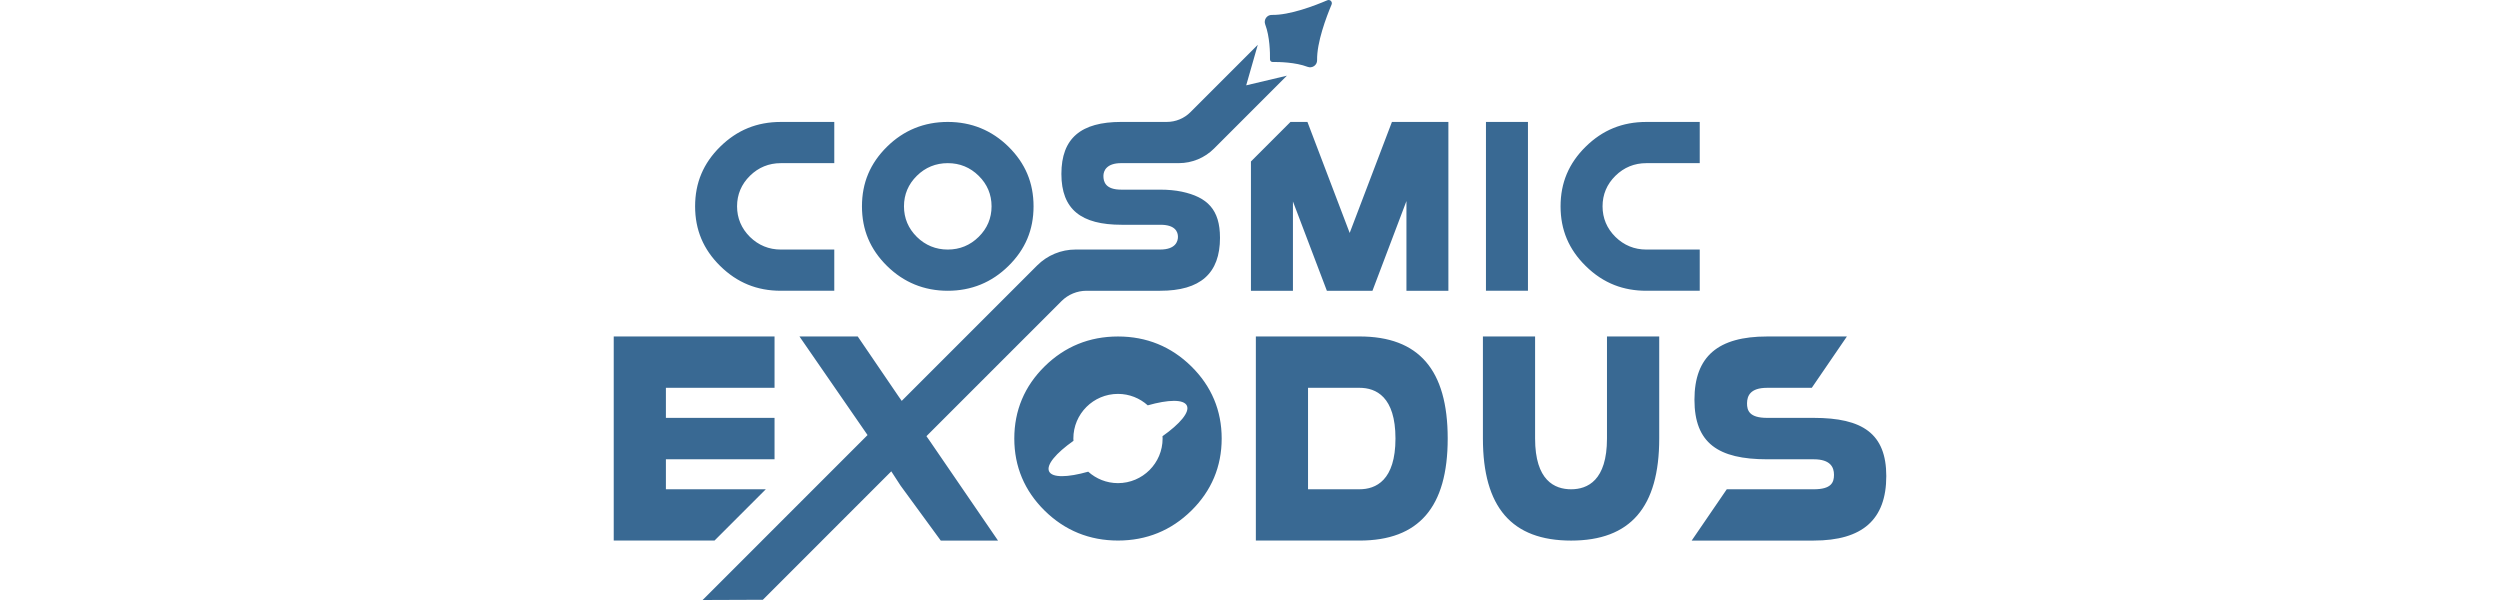 <svg width="125" height="30" id="logo" data-name="logo" viewBox="0 0 1251.46 590.06" xmlns="http://www.w3.org/2000/svg">
    <defs>
        <style>
            .cls-1 {
            fill: #396993ff;
            }
        </style>
    </defs>
    <g id="logo-layer1" data-name="logo-layer1">
        <path class="cls-1"
            d="M733.44,330.9h-101.95v200.71h101.95c58.33,0,86.72-32.79,86.72-100.36s-28.39-100.36-86.72-100.36Zm0,150.27h-50.64v-99.78h50.64c16.11,0,35.35,8.66,35.35,49.86s-19.25,49.91-35.35,49.91Zm518.03-12.91c0,42.66-23.36,63.36-71.43,63.36h-119.94l34.49-50.44h85.46c17.46,0,19.98-6.74,20-14.19,.02-7.45-3.42-15.31-20-15.31h-45.8c-48.07,0-71.43-15.86-71.43-58.57s23.36-62.2,71.43-62.2h78.49l-34.53,50.49h-43.96c-16.59,0-19.63,7.96-19.72,15.13-.09,7.17,2.26,14.42,19.72,14.42h45.8c48.07,0,71.43,15.43,71.43,57.31Zm-274.66-137.35h51.36v100.36c0,67.56-28.34,100.36-86.67,100.36s-86.72-32.79-86.72-100.36v-100.36h51.31v100.36c0,41.3,19.25,49.91,35.4,49.91s35.3-8.61,35.3-49.91v-100.36ZM99.15,531.59H0v-200.71H158.15v50.49H51.31v29.55h106.84v40.72H51.31v29.5h98.27l-50.44,50.44Zm396.75-200.68c-28.05,0-52.32,9.89-72.14,29.41-19.79,19.49-29.83,43.36-29.83,70.94s10.04,51.43,29.84,70.92c19.82,19.52,44.09,29.41,72.14,29.41s52.32-9.9,72.14-29.41c19.79-19.49,29.83-43.36,29.83-70.92s-10.04-51.45-29.83-70.94c-19.82-19.52-44.09-29.41-72.14-29.41Zm43.77,98.08c.04,.75,.11,1.5,.11,2.26,0,24.24-19.65,43.88-43.88,43.88-11.26,0-21.51-4.28-29.28-11.26-20.29,5.75-35.41,6.1-38.46-.27-3.05-6.38,6.74-17.92,23.97-30.09-.04-.75-.12-1.5-.12-2.26,0-24.24,19.65-43.88,43.88-43.88,11.27,0,21.51,4.28,29.28,11.26,20.29-5.75,35.41-6.1,38.46,.27,3.05,6.38-6.74,17.92-23.97,30.09ZM765.31,119.92h55.52v166.03h-41.25v-88.22l-33.42,88.22h-44.83l-33.37-87.83v87.83h-41.3v-127.15l38.88-38.88h16.68l41.55,109.16,41.54-109.16Zm-436.78,166.03c23.17,0,43.28-8.22,59.63-24.38,16.64-16.35,24.71-35.55,24.71-58.66s-8.08-42.32-24.67-58.67c-16.44-16.15-36.51-24.33-59.68-24.33s-43.33,8.17-59.73,24.33c-16.59,16.35-24.67,35.55-24.67,58.67s8.08,42.32,24.67,58.66c16.4,16.15,36.47,24.38,59.73,24.38Zm-30.42-113.07c8.37-8.27,18.62-12.43,30.42-12.43s22,4.16,30.37,12.43c8.42,8.27,12.67,18.38,12.67,30.03s-4.26,21.76-12.67,30.03c-8.37,8.27-18.57,12.48-30.37,12.48s-22.05-4.21-30.42-12.43c-8.41-8.32-12.67-18.43-12.67-30.08s4.26-21.76,12.67-30.03Zm-193.41,88.7c-16.59-16.35-24.67-35.55-24.67-58.66s8.08-42.32,24.67-58.67c16.64-16.35,36.17-24.33,59.68-24.33h52.52v40.53h-52.52c-11.8,0-22,4.16-30.42,12.43-8.37,8.27-12.67,18.38-12.67,30.03s4.31,21.76,12.67,30.08c8.42,8.22,18.62,12.43,30.42,12.43h52.52v40.53h-52.52c-23.51,0-43.04-7.98-59.68-24.38Zm879.61,18.82c-10.38-4.04-19.82-10.29-28.45-18.82-16.64-16.35-24.71-35.55-24.71-58.66s8.08-42.32,24.71-58.67c16.59-16.35,36.13-24.33,59.68-24.33h52.48v40.53h-52.48c-11.8,0-22,4.16-30.42,12.43-8.42,8.27-12.67,18.38-12.67,30.03s4.26,21.76,12.67,30.08c8.36,8.22,18.62,12.43,30.42,12.43h52.48v40.53h-52.48c-11.29,0-21.66-1.83-31.23-5.55m-85.23,5.55h-41.3V119.92h41.3v166.03ZM640.7,24.05c-1.74-4.57,1.61-9.48,6.5-9.38,17.59,.36,42.29-9.14,54.56-14.4,2.66-1.14,5.32,1.51,4.2,4.17-5.19,12.34-14.59,37.19-14.25,54.79,.09,4.89-4.82,8.23-9.39,6.49-11.93-4.55-28.07-4.84-34.35-4.76-1.46,.02-2.6-1.13-2.58-2.59,.1-6.27-.15-22.38-4.69-34.32Zm-44.47,209.72c0,35.11-19.25,52.18-58.86,52.18h-72.45c-9.21,0-18.05,3.66-24.57,10.18l-132.82,132.82,3.01,4.29,67.37,98.37h-56.3l-39.5-54-9.15-14.09-126.31,126.31-59.24,.23,162.21-162.21-66.96-96.96h57.31l40.08,58.82,3.17,4.53,133.22-133.22c10-10,23.56-15.62,37.7-15.62h36.92s46.31,0,46.31,0c15.28,0,17.51-8.16,17.51-12.52,0-4.84-2.64-11.84-17.15-11.84h-38.26c-39.61,0-59.22-14.91-59.22-50.02s19.25-51.12,58.86-51.12h44.85c8.7,0,17.04-3.45,23.19-9.6l66.24-66.24-11.4,39.86,40.05-9.5-71.66,71.66c-9.19,9.19-21.65,14.35-34.65,14.35h-17.89s-38.74,0-38.74,0c-14.51,0-17.46,7.59-17.52,12.42-.08,6.16,2.24,13.65,17.52,13.65h38.26c7.88,0,14.94,.68,21.23,1.98,25.25,5.37,37.63,17.69,37.63,45.26Z" />
    </g>
</svg>